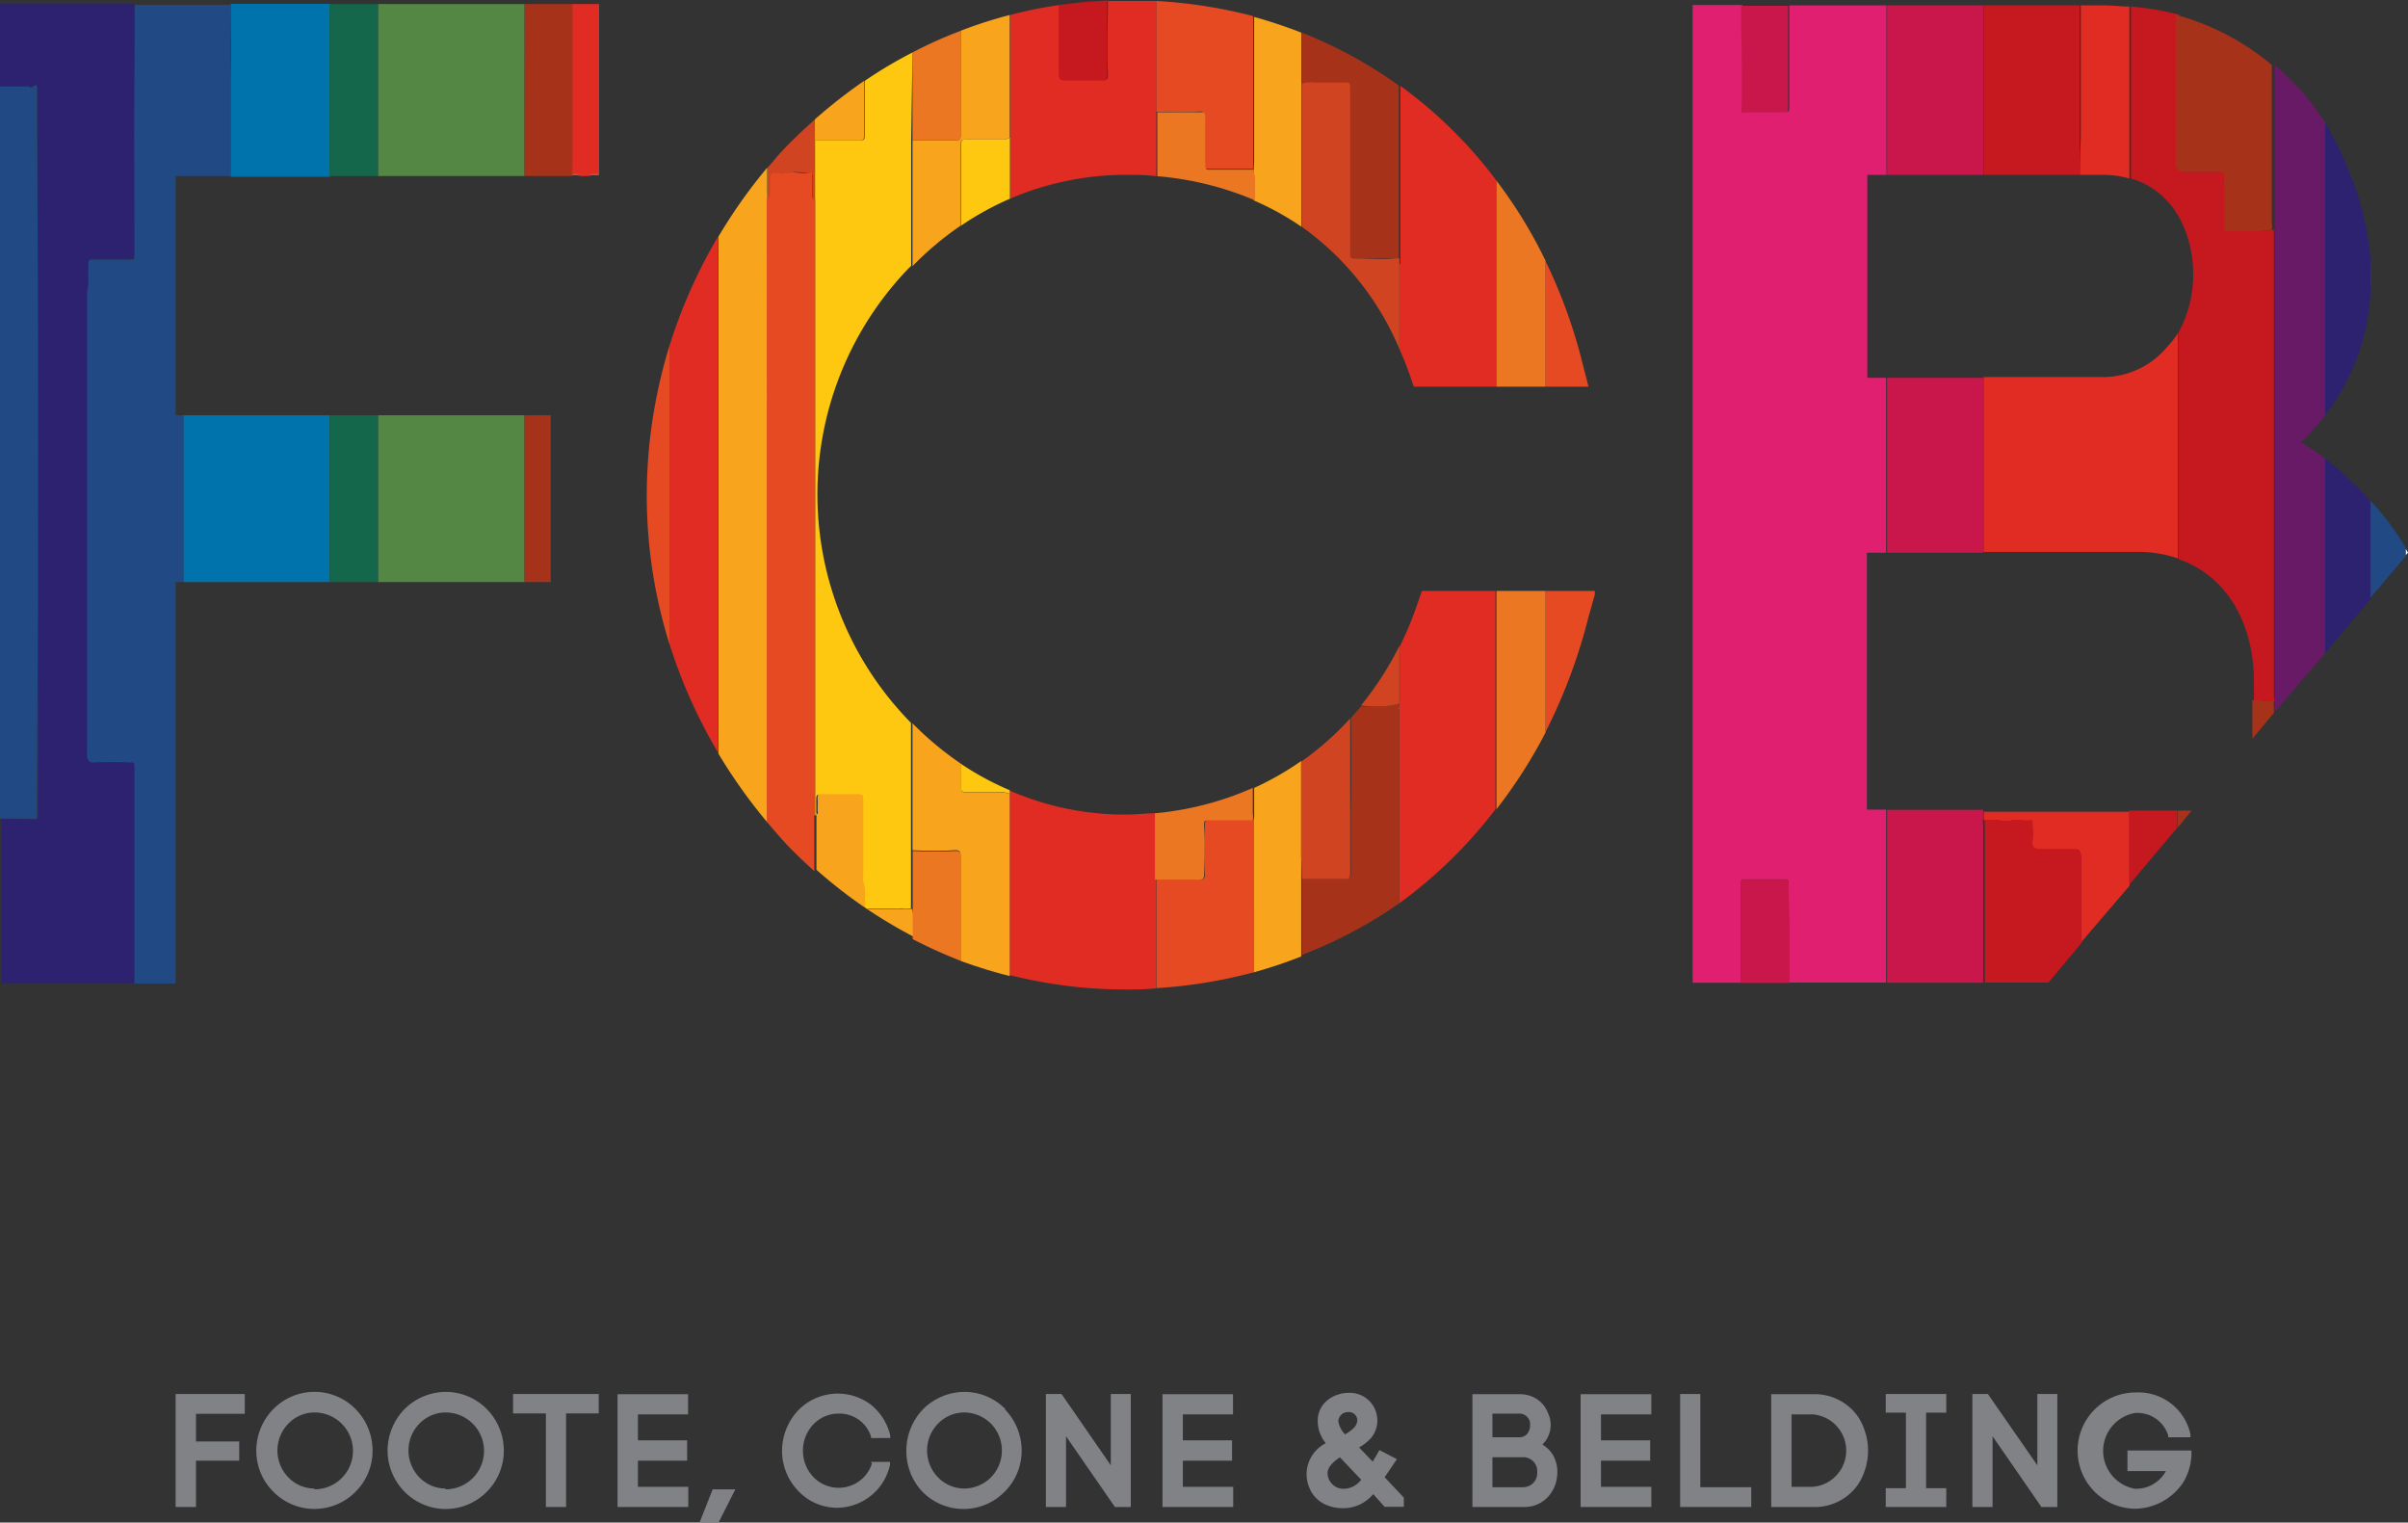 <svg xmlns="http://www.w3.org/2000/svg" viewBox="0 0 125.32 79.23"><rect x="0" y="0" width="125.32" height="79.23" fill="#333333" stroke="none"/><defs><style>.cls-1{fill:none;}.cls-2{fill:#e11f70;}.cls-3{fill:#558744;}.cls-4{fill:#e12c23;}.cls-5{fill:#0073ad;}.cls-6{fill:#c9164b;}.cls-7{fill:#214983;}.cls-8{fill:#2d226f;}.cls-9{fill:#c5181f;}.cls-10{fill:#681a67;}.cls-11{fill:#eb7723;}.cls-12{fill:#15674c;}.cls-13{fill:#e64a23;}.cls-14{fill:#f8a41d;}.cls-15{fill:#a6321a;}.cls-16{fill:#d04422;}.cls-17{fill:#fec810;}.cls-18{fill:#fff;}.cls-19{fill:#808285;}</style></defs><title>logo-fcb</title><g id="Layer_2" data-name="Layer 2"><g id="Logos"><g id="logo-fcb"><path class="cls-1" d="M67.75,44.52c0,.4,0,.8,0,1.21h0C67.75,45.32,67.75,44.92,67.75,44.52Z"/><path class="cls-1" d="M110.83,45.92c0-1.24,0-2.49,0-3.74h0c0,1.25,0,2.5,0,3.74Z"/><path class="cls-1" d="M52.18,41.24a1.54,1.54,0,0,1,.37.09h0A1.54,1.54,0,0,0,52.18,41.24Z"/><path class="cls-1" d="M71.73,36.76a3.52,3.52,0,0,0,1.1-.15v0A3.52,3.52,0,0,1,71.73,36.76Z"/><path class="cls-1" d="M71.72,36.76h0Z"/><path class="cls-1" d="M60.18,45.77v5.66h0V45.77Z"/><path class="cls-1" d="M47.48,47.3h0c0,.11,0,.21,0,.32C47.49,47.51,47.49,47.41,47.48,47.3Z"/><path class="cls-1" d="M47.27,47.23l.09,0Z"/><path class="cls-1" d="M42.49,42.36a.41.41,0,0,0,0-.19A.41.41,0,0,1,42.49,42.36Z"/><path class="cls-1" d="M103.25,42.69c0-.11,0-.23,0-.34,0,.11,0,.23,0,.34.19,0,.37,0,.56,0C103.62,42.66,103.44,42.68,103.25,42.69Z"/><path class="cls-1" d="M42.48,42.39s0,0-.06,0h0S42.46,42.4,42.48,42.39Z"/><path class="cls-1" d="M37.37,39.18h0v0Z"/><path class="cls-1" d="M39.92,10c0,.12,0,.23,0,.35l.08,0-.08,0C39.93,10.21,39.92,10.1,39.92,10Z"/><path class="cls-1" d="M42.41,11.76c0-.46,0-.92,0-1.38h0C42.4,10.84,42.41,11.3,42.41,11.76Z"/><path class="cls-1" d="M29.79,9.09h0l.29,0Z"/><path class="cls-1" d="M52.56,6.88c0,.09,0,.18,0,.27,0,1.06,0,2.13,0,3.19h0c0-1.06,0-2.13,0-3.19C52.55,7.06,52.56,7,52.56,6.88Z"/><path class="cls-1" d="M67.76,1.7h0v0Z"/><path class="cls-1" d="M59.62,0l-1,0-.8,0Z"/><path class="cls-2" d="M97.18,19.66V9.1h1V.28H93.12l0,5.21c0,.33,0,.33-.26.33H90.94c-.09,0-.22.07-.26,0s0-.26,0-.4c0-1.36,0-2.72,0-4.09,0-.35,0-.71,0-1.07H88.09V51.14h2.52c0-1.71,0-3.43,0-5.14,0-.2,0-.25.2-.24.66,0,1.32,0,2,0,.27,0,.27,0,.27.33,0,.84,0,1.69,0,2.53s0,1.67,0,2.51h5.08v-9h-1V28.76h1v-9.1Z"/><path class="cls-3" d="M27.3,30.29V21.61H19.67v8.68Z"/><path class="cls-3" d="M19.67,9.16H27.3c0-2.95,0-5.91,0-8.87V.21H19.67v9Z"/><path class="cls-4" d="M108.24,9.1h1.2a5,5,0,0,1,1.38.19V8.86c0-2.84,0-5.68,0-8.52-.45,0-.89-.06-1.35-.06h-1.18c0,2.29,0,4.58,0,6.88C108.26,7.8,108.25,8.45,108.24,9.1Z"/><path class="cls-4" d="M112.83,18a4.36,4.36,0,0,1-3.53,1.62h-6.07v9.1h8a6.37,6.37,0,0,1,2.12.34V17.33A4,4,0,0,1,112.83,18Z"/><path class="cls-4" d="M103.25,42.69c.19,0,.37,0,.56,0H104a2.29,2.29,0,0,0,.74,0c.31-.07.61.07.92,0,.07,0,.09.07.09.13,0,.3.06.59,0,.89s.06.48.38.49H108c.22,0,.26.05.26.33,0,1.52,0,3,0,4.56l2.57-3v-.11c0-1.24,0-2.49,0-3.74h-7.59v.17C103.23,42.46,103.25,42.58,103.25,42.69Z"/><path class="cls-5" d="M9.54,30.29h7.62V21.61H9.54Z"/><path class="cls-5" d="M12,4c0,1.74,0,3.47,0,5.2h5.17v-9H12C12,1.46,12.05,2.71,12,4Z"/><path class="cls-4" d="M52.55,41.33h0c0,.56,0,1.12,0,1.68v7.73a24.41,24.41,0,0,0,6,.75c.54,0,1.08,0,1.61-.06V42.32c-.53,0-1.06.07-1.61.07a15,15,0,0,1-6-1.25c0,.07,0,.13,0,.19Z"/><path class="cls-4" d="M57.66,0c0,1.27-.06,2.54,0,3.81,0,.31,0,.35-.29.35H55.38c-.18,0-.25-.07-.24-.31V.26a22.06,22.06,0,0,0-2.57.52q0,3,0,6.1c0,.09,0,.18,0,.27,0,1.06,0,2.13,0,3.19a15.21,15.21,0,0,1,6-1.24c.55,0,1.08,0,1.61.07V.05l-.56,0h-2Z"/><path class="cls-6" d="M98.21,19.66v9.1h5v-9.1Z"/><path class="cls-6" d="M98.21,9.1h5V.28h-5V9.1Z"/><path class="cls-6" d="M98.21,51.14h5V43a1.35,1.35,0,0,1,0-.35c0-.11,0-.23,0-.34v-.17h-5v9Z"/><path class="cls-7" d="M7,3.86C6.94,7,7,10.09,7,13.2c0,.31,0,.31-.25.31H4.8c-.18,0-.27.09-.26.32s0,.56,0,.84-.07.4-.07.61q0,11.94,0,23.89a1.93,1.93,0,0,0,0,.24c0,.22.15.33.32.31a19.07,19.07,0,0,1,2,0q.15,0,.15.18v.22c0,3.27,0,6.54,0,9.81,0,.42,0,.83,0,1.25H9.14V30.29h.4V21.61h-.4V9.16H12C12,7.43,12,5.7,12,4c0-1.25,0-2.5,0-3.75H7C7,1.43,7,2.64,7,3.86Z"/><path class="cls-4" d="M72.83,36.61V47a24.11,24.11,0,0,0,5-4.89V30.75H74l-.25.72a17.54,17.54,0,0,1-.91,2.18v3Z"/><path class="cls-4" d="M72.83,13.74v4.42c.18.4.35.82.5,1.24l.25.72h4.3V9.4a23.36,23.36,0,0,0-5-4.93v9.27Z"/><path class="cls-8" d="M7,49.89c0-3.27,0-6.54,0-9.81v-.22q0-.2-.15-.18a19.07,19.07,0,0,0-2,0c-.17,0-.29-.09-.32-.31a1.93,1.93,0,0,1,0-.24q0-11.94,0-23.89c0-.21.09-.4.07-.61s0-.56,0-.84.08-.32.26-.32H6.73c.25,0,.25,0,.25-.31,0-3.11,0-6.23,0-9.34C7,2.64,7,1.43,7,.21H0C0,1.65,0,3.09,0,4.53H1.52c.07,0,.15,0,.21,0s.21-.06.21.16c0,.38,0,.76,0,1.14C2,17.4,2,29,2,40.6c0,.61-.05,1.22,0,1.83,0,.1,0,.21-.12.19-.6,0-1.2,0-1.81,0v8.54H7C7,50.72,7,50.31,7,49.89Z"/><path class="cls-4" d="M29.77,8.67a1.48,1.48,0,0,0,0,.21c0,.07,0,.14,0,.21l.29,0a.08.08,0,0,1,.08.07s0,0,0,0h.57a.1.1,0,0,1,0,0c0-.07.07-.07.11-.07h.36V.21h-1.4V8.67Z"/><path class="cls-4" d="M37.37,24.22q0-6,0-11.91A27,27,0,0,0,34.84,18v15.5a26.77,26.77,0,0,0,2.53,5.66v-15Z"/><path class="cls-9" d="M118.34,36V12.38c0-.14,0-.28,0-.42a6.56,6.56,0,0,1-1.17.06c-.39,0-.78,0-1.17,0-.11,0-.15-.07-.15-.2v-.2c0-.83-.06-1.65,0-2.47,0-.19-.05-.22-.2-.22-.68,0-1.36,0-2,0-.15,0-.23-.09-.23-.31V.77a14.74,14.74,0,0,0-2.52-.43c0,2.84,0,5.68,0,8.52v.43c2.22.64,3.24,2.83,3.24,5a6.26,6.26,0,0,1-.76,3V29.1c2.61.9,3.92,3.48,3.92,6.35v1a8.27,8.27,0,0,1,1.11.07C118.33,36.35,118.34,36.2,118.34,36Z"/><path class="cls-9" d="M110.9,45.94l2.42-2.88c0-.3,0-.59,0-.88h-2.52c0,1.25,0,2.5,0,3.74Z"/><path class="cls-8" d="M123.38,15c0-.15,0-.3,0-.45,0-.31,0-.62,0-.93A14.94,14.94,0,0,0,122.28,9,15.29,15.29,0,0,0,121,6.38V21.62A11.47,11.47,0,0,0,123.38,15Z"/><path class="cls-8" d="M121,23.86V34l2.39-2.85c0-1.68,0-3.36,0-5.05A17.25,17.25,0,0,0,121,23.86Z"/><path class="cls-10" d="M121,23.86a11.72,11.72,0,0,0-1.27-.85A11.81,11.81,0,0,0,121,21.62V6.38a13.26,13.26,0,0,0-2.61-3v8.24a1,1,0,0,1,0,.34c0,.14,0,.28,0,.42V36c0,.16,0,.31,0,.47s0,.23,0,.34v.23L121,34V23.86Z"/><path class="cls-11" d="M77.88,42.11a26,26,0,0,0,2.56-4V30.75H77.88V42.11Z"/><path class="cls-11" d="M80.44,20.12q0-3.27,0-6.54A24.42,24.42,0,0,0,77.88,9.4V20.12Z"/><path class="cls-12" d="M19.67,30.29V21.61H17.16v8.68Z"/><path class="cls-12" d="M17.15,9.16h2.52V.21H17.15v9Z"/><path class="cls-4" d="M83,30.75H83v.19Z"/><path class="cls-13" d="M82.68,32.07,83,30.94v-.19H80.44v7.33A28.67,28.67,0,0,0,82.68,32.07Z"/><path class="cls-13" d="M82.67,20.12l-.34-1.33a27.08,27.08,0,0,0-1.9-5.21q0,3.27,0,6.54Z"/><path class="cls-14" d="M65.24,42.69h0c0,2.22,0,4.44,0,6.66,0,.42,0,.83,0,1.25a24,24,0,0,0,2.48-.83v-4c0-.41,0-.81,0-1.21V39.6A15.49,15.49,0,0,1,65.27,41v1.3A1.29,1.29,0,0,1,65.24,42.69Z"/><path class="cls-14" d="M65.25,8.83c0,.12,0,.23,0,.35v1.25a14.24,14.24,0,0,1,2.48,1.37V4.72c0-.12,0-.25,0-.37V1.7A25.9,25.9,0,0,0,65.27.88q0,3.78,0,7.56C65.26,8.57,65.26,8.7,65.25,8.83Z"/><path class="cls-15" d="M27.3,9.16h2.49V9.09h0c0-.07,0-.14,0-.21a1.48,1.48,0,0,1,0-.21V.21H27.31V.29C27.31,3.25,27.3,6.21,27.3,9.16Z"/><path class="cls-15" d="M28.66,30.29V21.61H27.3v8.68Z"/><path class="cls-15" d="M118.33,36.51a8.27,8.27,0,0,0-1.11-.07v2l1.12-1.34v-.23C118.34,36.74,118.33,36.62,118.33,36.51Z"/><path class="cls-15" d="M114.06,42.18h-.72c0,.29,0,.58,0,.88Z"/><path class="cls-15" d="M110.83,45.92V46l.07-.09-.07,0Z"/><path class="cls-7" d="M1.81,42.62c.13,0,.13-.09.12-.19,0-.61,0-1.22,0-1.83C2,29,2,17.4,1.93,5.8c0-.38,0-.76,0-1.14,0-.22,0-.31-.21-.16s-.14,0-.21,0H0V42.6C.61,42.61,1.21,42.57,1.81,42.62Z"/><path class="cls-7" d="M123.37,26.06c0,1.69,0,3.37,0,5.05l1.77-2.1.1-.13v-.31A13.87,13.87,0,0,0,123.37,26.06Z"/><path class="cls-7" d="M123.38,15a12.74,12.74,0,0,0,0-1.38c0,.31,0,.62,0,.93C123.36,14.74,123.37,14.89,123.38,15Z"/><path class="cls-15" d="M113.54,8.94c.69,0,1.37,0,2,0,.15,0,.21,0,.2.22,0,.82.07,1.64,0,2.47v.2c0,.13,0,.2.15.2.39,0,.78,0,1.17,0a6.56,6.56,0,0,0,1.17-.06,1,1,0,0,0,0-.34V3.38a13,13,0,0,0-5-2.61V8.63C113.31,8.85,113.39,8.94,113.54,8.94Z"/><path class="cls-9" d="M103.23,9.1h5c0-.65,0-1.3,0-1.94,0-2.3,0-4.59,0-6.88h-5V9.1Z"/><path class="cls-15" d="M70.3,42.44c0,1,0,2,0,3,0,.19,0,.25-.19.25H67.76v4A23.59,23.59,0,0,0,72.83,47V36.91q-.1-.06,0-.12v-.18a3.52,3.52,0,0,1-1.1.15h-.29c-.2,0-.41,0-.61,0-.17.2-.34.4-.52.59C70.32,39,70.33,40.74,70.3,42.44Z"/><path class="cls-14" d="M47.49,44.24a18.65,18.65,0,0,0,2.24,0c.18,0,.26.06.26.28s0,.17,0,.25V50a25.24,25.24,0,0,0,2.56.79V43c0-.56,0-1.12,0-1.68h0a1.54,1.54,0,0,0-.37-.09h-.41c-.5,0-1,0-1.51,0-.19,0-.25-.08-.25-.31V39.74a16.62,16.62,0,0,1-2.52-2.1v6.6Z"/><path class="cls-15" d="M68.44,4.28H70c.18,0,.23.07.24.3,0,2.83,0,5.67,0,8.51,0,.36,0,.37.3.36.65,0,1.31,0,2,0a1.15,1.15,0,0,1,.26,0v-9A23.28,23.28,0,0,0,67.76,1.7V4.35A1.74,1.74,0,0,1,68.44,4.28Z"/><path class="cls-14" d="M50.34,7.26h1.77a.69.69,0,0,0,.44-.11c0-.09,0-.18,0-.27q0-3.06,0-6.1A23.09,23.09,0,0,0,50,1.6V6.88c0,.4,0,.43-.35.43H47.49q0,3.27,0,6.54A16.21,16.21,0,0,1,50,11.74V7.66C50,7.27,50,7.26,50.34,7.26Z"/><path class="cls-9" d="M108,44.19h-1.83c-.32,0-.44-.15-.38-.49s0-.59,0-.89c0-.06,0-.14-.09-.13-.31.06-.61-.08-.92,0a2.29,2.29,0,0,1-.74,0h-.18c-.19,0-.37,0-.56,0a1.35,1.35,0,0,0,0,.35v8.1h3.31l1.72-2.06c0-1.52,0-3,0-4.56C108.22,44.24,108.18,44.19,108,44.19Z"/><path class="cls-13" d="M65.24,42.69h0l-1,0c-.47,0-.93,0-1.4,0-.08,0-.13.07-.13.18a.66.66,0,0,0,0,.14c0,.83-.07,1.65,0,2.48,0,.22-.08.27-.24.27H60.18v5.66a25.64,25.64,0,0,0,5.09-.83c0-.42,0-.83,0-1.25C65.27,47.13,65.27,44.91,65.24,42.69Z"/><path class="cls-14" d="M47.48,47.3l-.12,0-.09,0a1.45,1.45,0,0,0-.36,0H45.35c-.25,0-.26,0-.26-.34v-.32A1.89,1.89,0,0,0,45,45.8a.67.67,0,0,1,0-.29V41.63c0-.34,0-.37-.29-.37-.64,0-1.28,0-1.91,0-.2,0-.26.08-.25.31s0,.4,0,.6a.41.41,0,0,1,0,.19,0,0,0,0,1,0,0s0,0-.06,0c0,1,0,1.93,0,2.9a24.92,24.92,0,0,0,5.09,3.5V47.62C47.49,47.51,47.49,47.41,47.48,47.3Z"/><path class="cls-13" d="M62.48,5.8c.16,0,.18.12.19.28l0,2.37c0,.31,0,.34.28.34h1.61l.66,0c0-.13,0-.26,0-.39q0-3.78,0-7.56A25.64,25.64,0,0,0,60.18.05V5.82C61,5.8,61.72,5.85,62.48,5.8Z"/><path class="cls-16" d="M39.93,10.33l.08,0a.16.16,0,0,0,.07-.12V9.43c0-.33.06-.4.32-.43a1,1,0,0,1,.3,0,.72.72,0,0,0,.41,0c.31-.1.63,0,1,0,.14,0,.2.07.19.25s0,.54,0,.81,0,.3.14.33h0c0-.9,0-1.8,0-2.7,0-.12,0-.24,0-.37,0-.37,0-.75,0-1.13-.51.45-1,.91-1.49,1.41s-.67.75-1,1.13V10C39.92,10.1,39.93,10.21,39.93,10.33Z"/><path class="cls-14" d="M42.42,7.31h2.26c.27,0,.29,0,.29-.37V4.21a26.81,26.81,0,0,0-2.56,2c0,.38,0,.76,0,1.13Z"/><path class="cls-11" d="M49.66,7.31c.33,0,.35,0,.35-.43V1.6a21.8,21.8,0,0,0-2.52,1.13V7.31Z"/><path class="cls-11" d="M50,44.56c0-.22-.08-.28-.26-.28a18.65,18.65,0,0,1-2.24,0c0,1,0,2,0,3.06,0,.11,0,.21,0,.32v1.21A25.76,25.76,0,0,0,50,50V44.81C50,44.73,50,44.65,50,44.56Z"/><path class="cls-6" d="M93.09,46.1c0-.33,0-.33-.27-.33-.65,0-1.31,0-2,0-.18,0-.2,0-.2.24,0,1.71,0,3.43,0,5.14h2.52c0-.84,0-1.68,0-2.51S93.09,46.94,93.09,46.1Z"/><path class="cls-6" d="M90.65,5.44c0,.14,0,.3,0,.4s.17,0,.26,0h1.89c.26,0,.26,0,.26-.33l0-5.21H90.61c0,.36,0,.72,0,1.07C90.66,2.72,90.65,4.08,90.65,5.44Z"/><path class="cls-9" d="M55.38,4.19h1.95c.25,0,.29,0,.29-.35,0-1.27,0-2.54,0-3.81a23.61,23.61,0,0,0-2.52.24V3.88C55.13,4.12,55.2,4.19,55.38,4.19Z"/><path class="cls-17" d="M50.26,41.22c.5,0,1,0,1.51,0h.41a1.54,1.54,0,0,1,.37.09c0-.06,0-.12,0-.19A15.08,15.08,0,0,1,50,39.74v1.17C50,41.14,50.07,41.22,50.26,41.22Z"/><path class="cls-17" d="M52.11,7.26H50.34c-.31,0-.32,0-.32.4v4.08a15.38,15.38,0,0,1,2.54-1.4c0-1.06,0-2.13,0-3.19A.69.69,0,0,1,52.11,7.26Z"/><path class="cls-17" d="M47.49,2.73A22.76,22.76,0,0,0,45,4.21V6.94c0,.34,0,.37-.29.37H42.42c0,.13,0,.25,0,.37,0,.9,0,1.8,0,2.7h0c0,.46,0,.92,0,1.38V41.94c0,.16,0,.33,0,.49,0,0,0,0,.06,0a0,0,0,0,0,0,0,.41.41,0,0,0,0-.19c0-.2,0-.4,0-.6s0-.32.25-.31c.63,0,1.27,0,1.91,0,.27,0,.29,0,.29.37v3.88a.67.67,0,0,0,0,.29,1.89,1.89,0,0,1,.09.75v.32c0,.32,0,.34.26.34h1.56a1.45,1.45,0,0,1,.36,0l.09,0,.12,0h0c0-1,0-2,0-3.06v-6.6l-.14-.15a16.95,16.95,0,0,1,0-23.49l.15-.15q0-3.27,0-6.54Z"/><path class="cls-11" d="M60.18,45.77h2.25c.16,0,.24-.05.24-.27,0-.83.06-1.65,0-2.48a.66.66,0,0,1,0-.14c0-.11,0-.17.13-.18.47,0,.93,0,1.4,0l1,0h0a1.29,1.29,0,0,0,0-.39V41a16.18,16.18,0,0,1-5.09,1.32v3.45Z"/><path class="cls-11" d="M65.25,8.83l-.66,0H63c-.25,0-.27,0-.28-.34l0-2.37c0-.16,0-.29-.19-.28-.76,0-1.53,0-2.3,0V9.17a16.33,16.33,0,0,1,5.09,1.26V9.18C65.27,9.06,65.26,9,65.25,8.83Z"/><path class="cls-16" d="M67.76,45.73h2.32c.14,0,.19-.06.19-.25,0-1,0-2,0-3,0-1.7,0-3.4,0-5.1a15.24,15.24,0,0,1-2.56,2.26v4.92C67.75,44.92,67.75,45.32,67.76,45.73Z"/><path class="cls-16" d="M71.44,36.76h.29a3.52,3.52,0,0,0,1.1-.15v-3a16.6,16.6,0,0,1-2,3.1C71,36.74,71.24,36.75,71.44,36.76Z"/><path class="cls-16" d="M72.83,13.45a1.15,1.15,0,0,0-.26,0c-.65.07-1.31,0-2,0-.3,0-.3,0-.3-.36,0-2.84,0-5.68,0-8.51,0-.23-.06-.31-.24-.3h-1.6a1.74,1.74,0,0,0-.68.07c0,.12,0,.25,0,.37V11.8a14.93,14.93,0,0,1,5.08,6.36V13.45Z"/><path class="cls-16" d="M72.83,36.91v-.12Q72.73,36.85,72.83,36.91Z"/><path class="cls-13" d="M33.66,25.82a26,26,0,0,0,1.18,7.7V18A26.51,26.51,0,0,0,33.66,25.82Z"/><path class="cls-14" d="M39.93,10.6a2.43,2.43,0,0,1,0-.27c0-.12,0-.23,0-.35V8.72a27.48,27.48,0,0,0-2.54,3.59q0,6,0,11.91v15a27.74,27.74,0,0,0,2.55,3.58q0-10.8,0-21.6Z"/><path class="cls-13" d="M30.7,9.12a.1.1,0,0,0,0,0h.46V9.05h-.36S30.7,9.05,30.7,9.12Z"/><path class="cls-13" d="M30.08,9.05l-.29,0v.07h.35s0,0,0,0A.08.08,0,0,0,30.08,9.05Z"/><path class="cls-13" d="M42.42,42.43c0-.16,0-.33,0-.49V11.76c0-.46,0-.92,0-1.38-.16,0-.14-.2-.14-.33s0-.54,0-.81,0-.28-.19-.25c-.32.08-.64-.06-1,0a.72.72,0,0,1-.41,0,1,1,0,0,0-.3,0c-.26,0-.31.1-.32.43v.76a.16.16,0,0,1-.07.12l-.08,0a2.43,2.43,0,0,0,0,.27V21.16q0,10.8,0,21.6c.32.39.66.78,1,1.15s1,1,1.47,1.42c0-1,0-1.93,0-2.9Z"/><path class="cls-18" d="M125.21,28.57v.31l.11-.12Z"/><path class="cls-19" d="M114.06,75.48h-3.34v1.07h2a1.76,1.76,0,0,1-1.61.92,2,2,0,0,1,0-3.94,1.67,1.67,0,0,1,1.73,1.17l0,.09H114l0-.15a2.77,2.77,0,0,0-2.85-2.18,3,3,0,0,0,0,6.05,3.06,3.06,0,0,0,2.49-1.4,3,3,0,0,0,.41-1.62"/><polygon class="cls-19" points="9.14 78.42 10.2 78.42 10.2 76.01 12.45 76.01 12.45 75.01 10.2 75.01 10.2 73.57 12.74 73.57 12.74 72.54 9.14 72.54 9.14 78.42"/><path class="cls-19" d="M18.51,73.33a3,3,0,0,0-4.29,0,3.08,3.08,0,0,0-.88,2.15,3,3,0,0,0,.88,2.14,3,3,0,0,0,2.14.9,3,3,0,0,0,2.15-.9,3,3,0,0,0,.88-2.14,3.08,3.08,0,0,0-.88-2.15Zm-2.15,4.13A1.89,1.89,0,0,1,15,76.87h0a2,2,0,0,1,0-2.78h0a1.89,1.89,0,0,1,1.37-.59,2,2,0,0,1,0,4"/><path class="cls-19" d="M25.34,73.33a3,3,0,0,0-2.15-.9,3.06,3.06,0,0,0-2.14.9,3.12,3.12,0,0,0-.88,2.15,3.08,3.08,0,0,0,.88,2.14,3,3,0,0,0,4.29,0,3,3,0,0,0,.88-2.14,3.08,3.08,0,0,0-.88-2.15Zm-2.15,4.13a1.91,1.91,0,0,1-1.37-.59h0a2,2,0,0,1,0-2.78h0a1.91,1.91,0,0,1,1.37-.59,2,2,0,0,1,0,4"/><polygon class="cls-19" points="26.7 73.55 28.41 73.55 28.41 78.42 29.46 78.42 29.46 73.55 31.16 73.55 31.16 72.54 26.7 72.54 26.7 73.55"/><polygon class="cls-19" points="33.2 76.01 35.76 76.01 35.76 74.95 33.2 74.95 33.2 73.6 35.81 73.6 35.81 72.55 32.14 72.55 32.14 78.42 35.82 78.42 35.82 77.37 33.2 77.37 33.2 76.01"/><polygon class="cls-19" points="36.41 79.22 37.4 79.22 38.27 77.5 37.09 77.5 36.41 79.22"/><path class="cls-19" d="M45.38,76.15a1.81,1.81,0,0,1-1.75,1.27,1.85,1.85,0,0,1-1.31-.57,2,2,0,0,1,0-2.72,1.8,1.8,0,0,1,1.31-.57,1.72,1.72,0,0,1,1.7,1.19l0,.08h1l0-.14a2.92,2.92,0,0,0-1-1.59,2.87,2.87,0,0,0-3.79.29h0a3.09,3.09,0,0,0-.84,2.11,3,3,0,0,0,.84,2.08,2.78,2.78,0,0,0,2,.88,2.84,2.84,0,0,0,2.78-2.24l0-.15h-1Z"/><path class="cls-19" d="M52.33,73.33a3,3,0,0,0-2.14-.9,3.06,3.06,0,0,0-2.15.9,3.11,3.11,0,0,0-.87,2.15A3.07,3.07,0,0,0,48,77.62a3,3,0,0,0,4.29,0,3,3,0,0,0,.88-2.14,3.08,3.08,0,0,0-.88-2.15Zm-2.14,4.13a1.92,1.92,0,0,1-1.38-.59h0a2,2,0,0,1,0-2.78h0a1.92,1.92,0,0,1,1.38-.59,2,2,0,0,1,1.39.59,2,2,0,0,1,0,2.78,2,2,0,0,1-1.39.59"/><polygon class="cls-19" points="57.81 76.25 55.28 72.59 55.24 72.54 54.43 72.54 54.43 78.42 55.48 78.42 55.48 74.74 57.99 78.37 58.02 78.42 58.85 78.42 58.85 72.54 57.81 72.54 57.81 76.25"/><polygon class="cls-19" points="61.56 76.01 64.12 76.01 64.12 74.95 61.56 74.95 61.56 73.6 64.17 73.6 64.17 72.55 60.5 72.55 60.5 78.42 64.18 78.42 64.18 77.37 61.56 77.37 61.56 76.01"/><path class="cls-19" d="M72.7,75.93l-.91-.47-.35.6-.71-.74a2.34,2.34,0,0,0,.63-.5,1.4,1.4,0,0,0,.32-.93,1.43,1.43,0,0,0-1.48-1.41,1.66,1.66,0,0,0-.59.1,1.53,1.53,0,0,0-.52.28,1.35,1.35,0,0,0-.51,1.1A1.8,1.8,0,0,0,69,75.1a1.81,1.81,0,0,0-1,1.58,1.79,1.79,0,0,0,.14.73,1.59,1.59,0,0,0,.38.57,1.68,1.68,0,0,0,.6.37,2.09,2.09,0,0,0,.76.13,2,2,0,0,0,.89-.19,2.17,2.17,0,0,0,.7-.54l.59.66h1v-.48l-1-1.06Zm-2.53-2.45a.44.44,0,0,1,.47.43.61.61,0,0,1-.21.42,2.13,2.13,0,0,1-.43.31,1.28,1.28,0,0,1-.35-.69.5.5,0,0,1,.52-.47m-.44,2.35L70.84,77a1.15,1.15,0,0,1-.86.47.83.83,0,0,1-.89-.8c0-.28.21-.55.64-.83"/><path class="cls-19" d="M80.27,75.17a1.42,1.42,0,0,0,.3-1.62,1.49,1.49,0,0,0-.58-.74,1.59,1.59,0,0,0-.9-.26H76.63v5.87h2.66a1.67,1.67,0,0,0,1.31-.57,1.82,1.82,0,0,0,.34-.59,2.08,2.08,0,0,0,.11-.66,1.79,1.79,0,0,0-.23-.89,1.58,1.58,0,0,0-.55-.54m-.78-.57a.52.52,0,0,1-.41.19H77.67V73.56h1.42a.55.55,0,0,1,.54.6.7.7,0,0,1-.14.44m-.2,2.79H77.67V75.83h1.62a.72.72,0,0,1,.71.78.73.73,0,0,1-.71.78"/><polygon class="cls-19" points="83.32 76.01 85.88 76.01 85.88 74.95 83.32 74.95 83.32 73.6 85.94 73.6 85.94 72.55 82.26 72.55 82.26 78.42 85.94 78.42 85.94 77.37 83.32 77.37 83.32 76.01"/><polygon class="cls-19" points="88.49 72.54 87.44 72.54 87.44 78.42 91.14 78.42 91.14 77.39 88.49 77.39 88.49 72.54"/><path class="cls-19" d="M96.52,73.49a2.76,2.76,0,0,0-2.19-.94H92.18v5.87h2.15a2.76,2.76,0,0,0,2.19-.94,2.7,2.7,0,0,0,.52-.94,3.18,3.18,0,0,0,0-2.11,2.7,2.7,0,0,0-.52-.94m-2.19,3.88H93.24V73.6h1.09a1.89,1.89,0,0,1,0,3.77"/><polygon class="cls-19" points="98.14 73.51 99.19 73.51 99.19 77.44 98.14 77.44 98.14 78.42 101.29 78.42 101.29 77.44 100.24 77.44 100.24 73.51 101.29 73.51 101.29 72.54 98.14 72.54 98.14 73.51"/><polygon class="cls-19" points="106.03 76.25 103.49 72.59 103.46 72.54 102.65 72.54 102.65 78.42 103.7 78.42 103.7 74.74 106.21 78.37 106.24 78.42 107.07 78.42 107.07 72.54 106.03 72.54 106.03 76.25"/></g></g></g></svg>